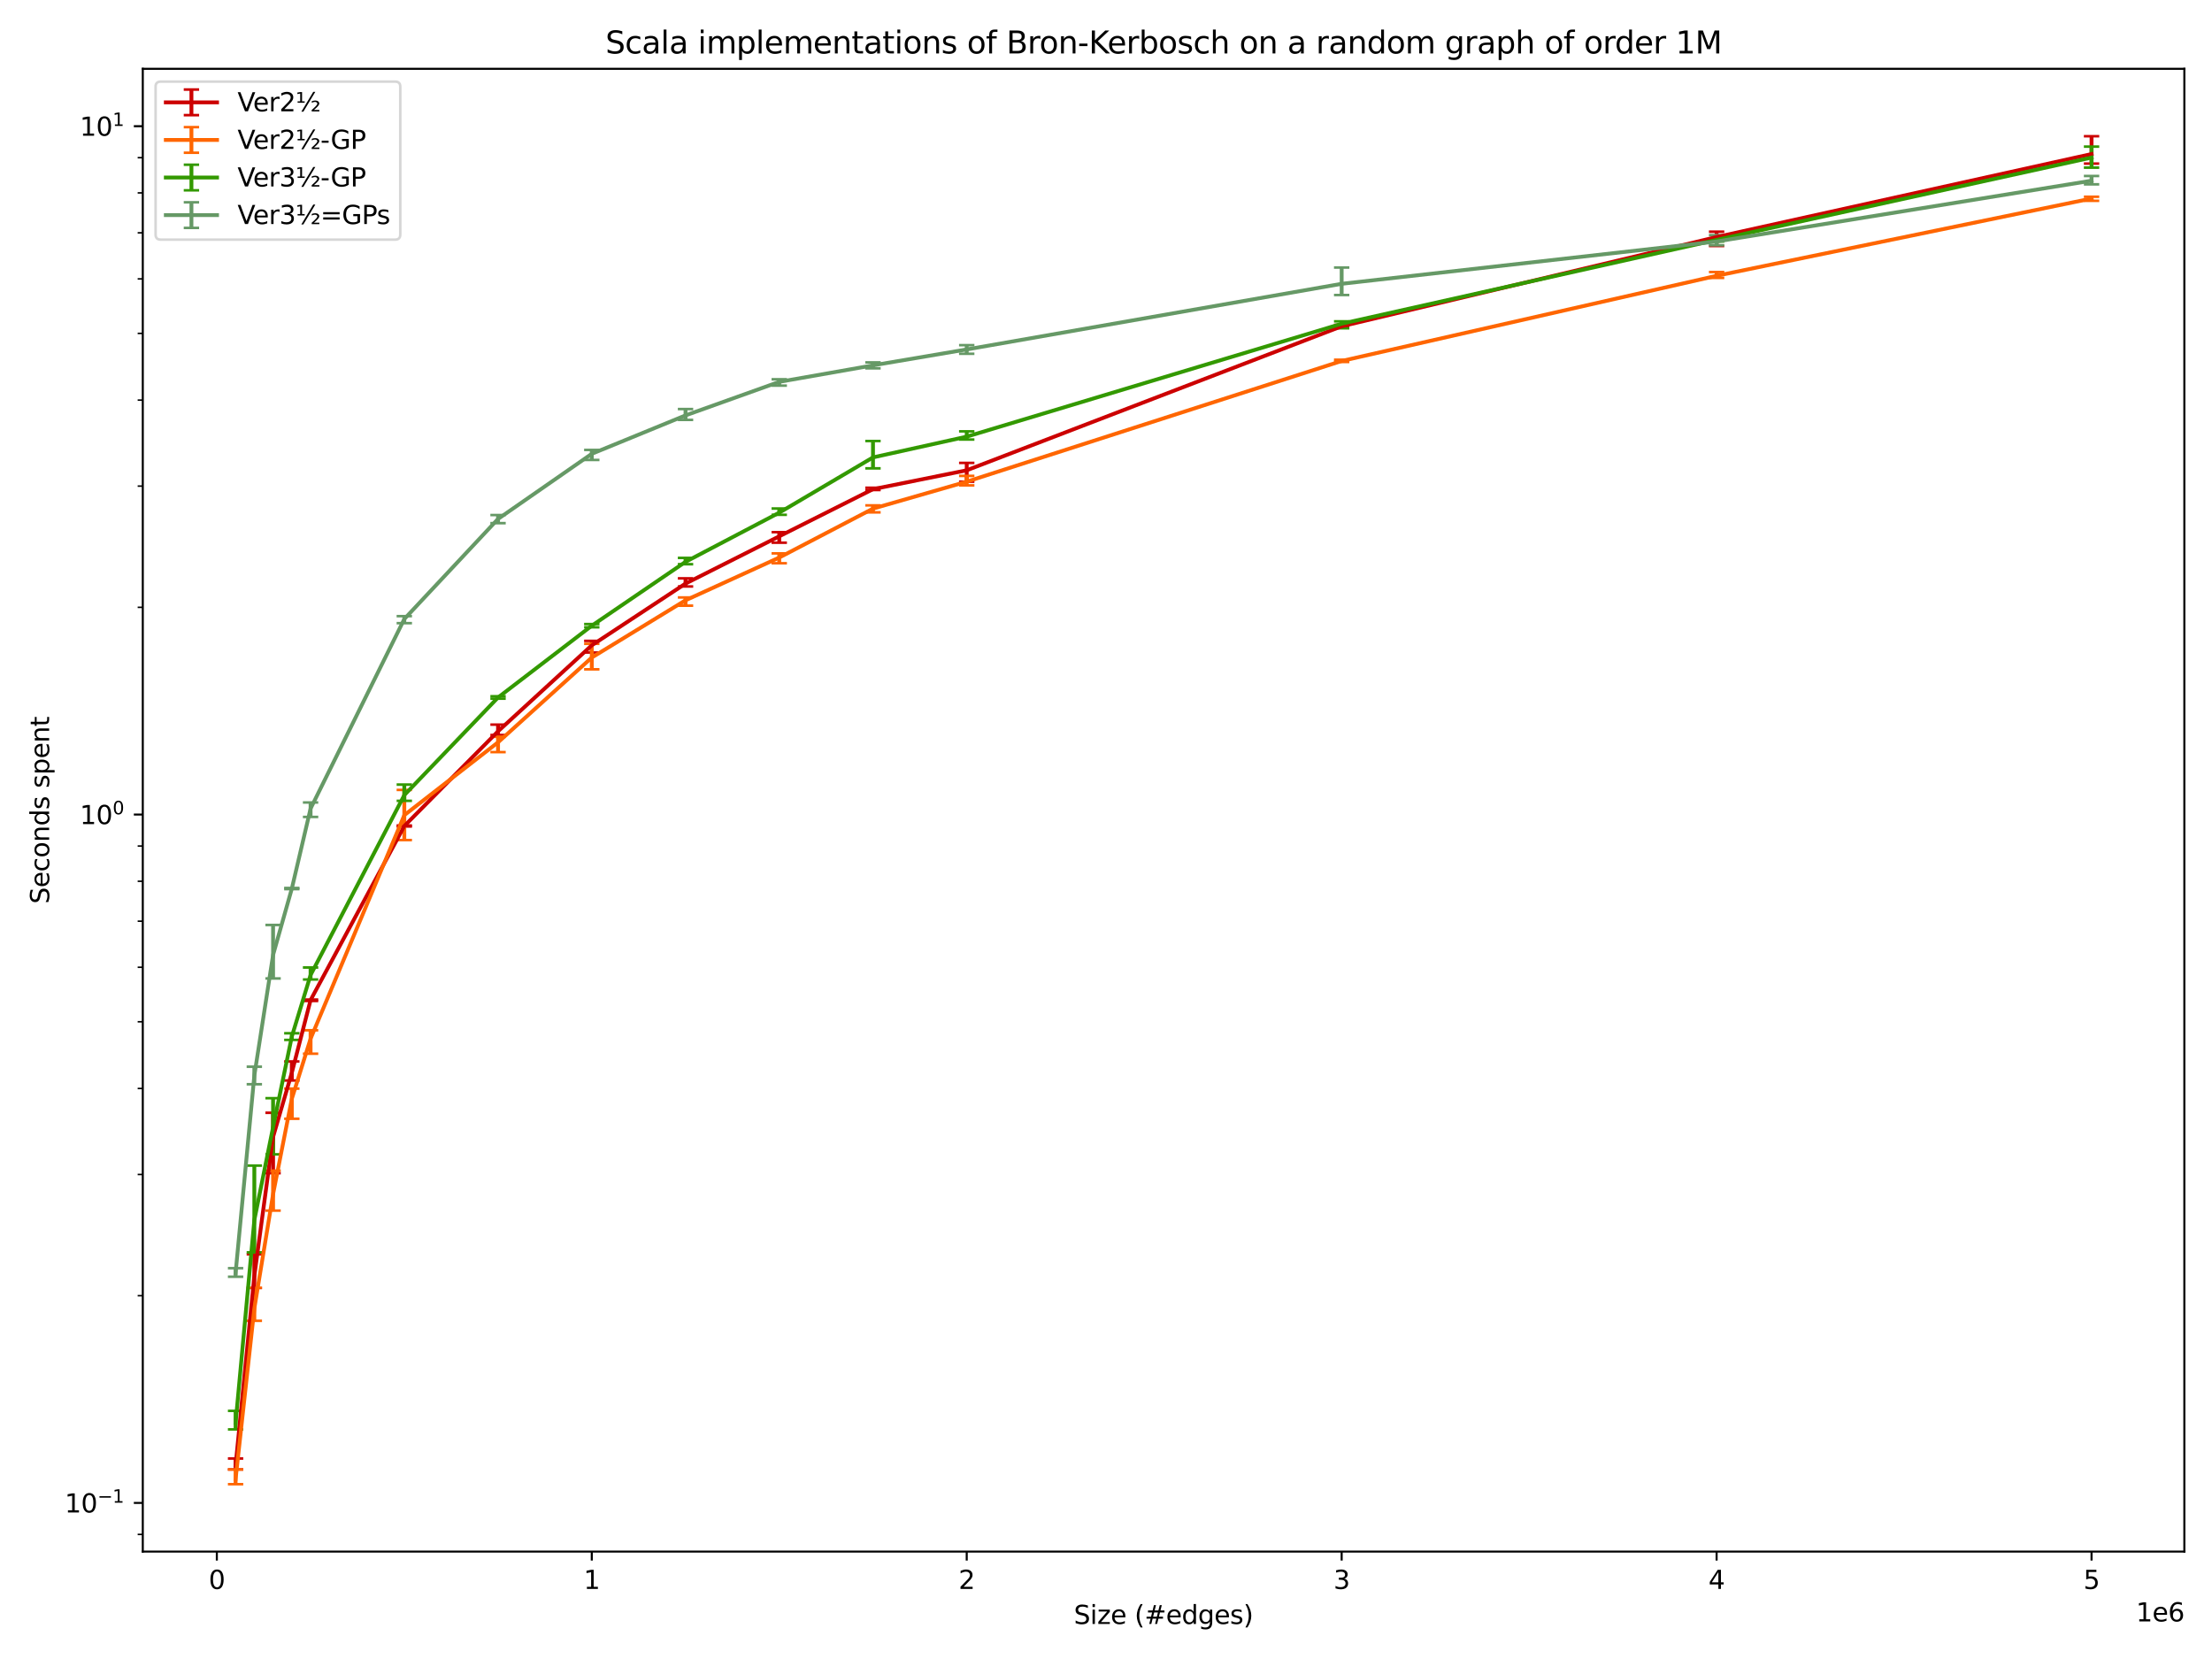<?xml version="1.0" encoding="utf-8" standalone="no"?>
<!DOCTYPE svg PUBLIC "-//W3C//DTD SVG 1.1//EN"
  "http://www.w3.org/Graphics/SVG/1.1/DTD/svg11.dtd">
<svg xmlns:xlink="http://www.w3.org/1999/xlink" width="864pt" height="648pt" viewBox="0 0 864 648" xmlns="http://www.w3.org/2000/svg" version="1.1">
 <defs>
  <style type="text/css">*{stroke-linejoin: round; stroke-linecap: butt}</style>
 </defs>
 <g id="figure_1">
  <g id="patch_1">
   <path d="M 0 648 
L 864 648 
L 864 0 
L 0 0 
z
" style="fill: #ffffff"/>
  </g>
  <g id="axes_1">
   <g id="patch_2">
    <path d="M 55.772 606.04 
L 853.2 606.04 
L 853.2 26.88 
L 55.772 26.88 
z
" style="fill: #ffffff"/>
   </g>
   <g id="matplotlib.axis_1">
    <g id="xtick_1">
     <g id="line2d_1">
      <defs>
       <path id="mc74f61fcfc" d="M 0 0 
L 0 3.5 
" style="stroke: #000000; stroke-width: 0.8"/>
      </defs>
      <g>
       <use xlink:href="#mc74f61fcfc" x="84.696" y="606.04" style="stroke: #000000; stroke-width: 0.8"/>
      </g>
     </g>
     <g id="text_1">
      <!-- 0 -->
      <g transform="translate(81.515 620.638)scale(0.1 -0.1)">
       <defs>
        <path id="DejaVuSans-30" d="M 2034 4250 
Q 1547 4250 1301 3770 
Q 1056 3291 1056 2328 
Q 1056 1369 1301 889 
Q 1547 409 2034 409 
Q 2525 409 2770 889 
Q 3016 1369 3016 2328 
Q 3016 3291 2770 3770 
Q 2525 4250 2034 4250 
z
M 2034 4750 
Q 2819 4750 3233 4129 
Q 3647 3509 3647 2328 
Q 3647 1150 3233 529 
Q 2819 -91 2034 -91 
Q 1250 -91 836 529 
Q 422 1150 422 2328 
Q 422 3509 836 4129 
Q 1250 4750 2034 4750 
z
" transform="scale(0.016)"/>
       </defs>
       <use xlink:href="#DejaVuSans-30"/>
      </g>
     </g>
    </g>
    <g id="xtick_2">
     <g id="line2d_2">
      <g>
       <use xlink:href="#mc74f61fcfc" x="231.148" y="606.04" style="stroke: #000000; stroke-width: 0.8"/>
      </g>
     </g>
     <g id="text_2">
      <!-- 1 -->
      <g transform="translate(227.966 620.638)scale(0.1 -0.1)">
       <defs>
        <path id="DejaVuSans-31" d="M 794 531 
L 1825 531 
L 1825 4091 
L 703 3866 
L 703 4441 
L 1819 4666 
L 2450 4666 
L 2450 531 
L 3481 531 
L 3481 0 
L 794 0 
L 794 531 
z
" transform="scale(0.016)"/>
       </defs>
       <use xlink:href="#DejaVuSans-31"/>
      </g>
     </g>
    </g>
    <g id="xtick_3">
     <g id="line2d_3">
      <g>
       <use xlink:href="#mc74f61fcfc" x="377.599" y="606.04" style="stroke: #000000; stroke-width: 0.8"/>
      </g>
     </g>
     <g id="text_3">
      <!-- 2 -->
      <g transform="translate(374.418 620.638)scale(0.1 -0.1)">
       <defs>
        <path id="DejaVuSans-32" d="M 1228 531 
L 3431 531 
L 3431 0 
L 469 0 
L 469 531 
Q 828 903 1448 1529 
Q 2069 2156 2228 2338 
Q 2531 2678 2651 2914 
Q 2772 3150 2772 3378 
Q 2772 3750 2511 3984 
Q 2250 4219 1831 4219 
Q 1534 4219 1204 4116 
Q 875 4013 500 3803 
L 500 4441 
Q 881 4594 1212 4672 
Q 1544 4750 1819 4750 
Q 2544 4750 2975 4387 
Q 3406 4025 3406 3419 
Q 3406 3131 3298 2873 
Q 3191 2616 2906 2266 
Q 2828 2175 2409 1742 
Q 1991 1309 1228 531 
z
" transform="scale(0.016)"/>
       </defs>
       <use xlink:href="#DejaVuSans-32"/>
      </g>
     </g>
    </g>
    <g id="xtick_4">
     <g id="line2d_4">
      <g>
       <use xlink:href="#mc74f61fcfc" x="524.05" y="606.04" style="stroke: #000000; stroke-width: 0.8"/>
      </g>
     </g>
     <g id="text_4">
      <!-- 3 -->
      <g transform="translate(520.869 620.638)scale(0.1 -0.1)">
       <defs>
        <path id="DejaVuSans-33" d="M 2597 2516 
Q 3050 2419 3304 2112 
Q 3559 1806 3559 1356 
Q 3559 666 3084 287 
Q 2609 -91 1734 -91 
Q 1441 -91 1130 -33 
Q 819 25 488 141 
L 488 750 
Q 750 597 1062 519 
Q 1375 441 1716 441 
Q 2309 441 2620 675 
Q 2931 909 2931 1356 
Q 2931 1769 2642 2001 
Q 2353 2234 1838 2234 
L 1294 2234 
L 1294 2753 
L 1863 2753 
Q 2328 2753 2575 2939 
Q 2822 3125 2822 3475 
Q 2822 3834 2567 4026 
Q 2313 4219 1838 4219 
Q 1578 4219 1281 4162 
Q 984 4106 628 3988 
L 628 4550 
Q 988 4650 1302 4700 
Q 1616 4750 1894 4750 
Q 2613 4750 3031 4423 
Q 3450 4097 3450 3541 
Q 3450 3153 3228 2886 
Q 3006 2619 2597 2516 
z
" transform="scale(0.016)"/>
       </defs>
       <use xlink:href="#DejaVuSans-33"/>
      </g>
     </g>
    </g>
    <g id="xtick_5">
     <g id="line2d_5">
      <g>
       <use xlink:href="#mc74f61fcfc" x="670.502" y="606.04" style="stroke: #000000; stroke-width: 0.8"/>
      </g>
     </g>
     <g id="text_5">
      <!-- 4 -->
      <g transform="translate(667.321 620.638)scale(0.1 -0.1)">
       <defs>
        <path id="DejaVuSans-34" d="M 2419 4116 
L 825 1625 
L 2419 1625 
L 2419 4116 
z
M 2253 4666 
L 3047 4666 
L 3047 1625 
L 3713 1625 
L 3713 1100 
L 3047 1100 
L 3047 0 
L 2419 0 
L 2419 1100 
L 313 1100 
L 313 1709 
L 2253 4666 
z
" transform="scale(0.016)"/>
       </defs>
       <use xlink:href="#DejaVuSans-34"/>
      </g>
     </g>
    </g>
    <g id="xtick_6">
     <g id="line2d_6">
      <g>
       <use xlink:href="#mc74f61fcfc" x="816.953" y="606.04" style="stroke: #000000; stroke-width: 0.8"/>
      </g>
     </g>
     <g id="text_6">
      <!-- 5 -->
      <g transform="translate(813.772 620.638)scale(0.1 -0.1)">
       <defs>
        <path id="DejaVuSans-35" d="M 691 4666 
L 3169 4666 
L 3169 4134 
L 1269 4134 
L 1269 2991 
Q 1406 3038 1543 3061 
Q 1681 3084 1819 3084 
Q 2600 3084 3056 2656 
Q 3513 2228 3513 1497 
Q 3513 744 3044 326 
Q 2575 -91 1722 -91 
Q 1428 -91 1123 -41 
Q 819 9 494 109 
L 494 744 
Q 775 591 1075 516 
Q 1375 441 1709 441 
Q 2250 441 2565 725 
Q 2881 1009 2881 1497 
Q 2881 1984 2565 2268 
Q 2250 2553 1709 2553 
Q 1456 2553 1204 2497 
Q 953 2441 691 2322 
L 691 4666 
z
" transform="scale(0.016)"/>
       </defs>
       <use xlink:href="#DejaVuSans-35"/>
      </g>
     </g>
    </g>
    <g id="text_7">
     <!-- Size (#edges) -->
     <g transform="translate(419.435 634.317)scale(0.1 -0.1)">
      <defs>
       <path id="DejaVuSans-53" d="M 3425 4513 
L 3425 3897 
Q 3066 4069 2747 4153 
Q 2428 4238 2131 4238 
Q 1616 4238 1336 4038 
Q 1056 3838 1056 3469 
Q 1056 3159 1242 3001 
Q 1428 2844 1947 2747 
L 2328 2669 
Q 3034 2534 3370 2195 
Q 3706 1856 3706 1288 
Q 3706 609 3251 259 
Q 2797 -91 1919 -91 
Q 1588 -91 1214 -16 
Q 841 59 441 206 
L 441 856 
Q 825 641 1194 531 
Q 1563 422 1919 422 
Q 2459 422 2753 634 
Q 3047 847 3047 1241 
Q 3047 1584 2836 1778 
Q 2625 1972 2144 2069 
L 1759 2144 
Q 1053 2284 737 2584 
Q 422 2884 422 3419 
Q 422 4038 858 4394 
Q 1294 4750 2059 4750 
Q 2388 4750 2728 4690 
Q 3069 4631 3425 4513 
z
" transform="scale(0.016)"/>
       <path id="DejaVuSans-69" d="M 603 3500 
L 1178 3500 
L 1178 0 
L 603 0 
L 603 3500 
z
M 603 4863 
L 1178 4863 
L 1178 4134 
L 603 4134 
L 603 4863 
z
" transform="scale(0.016)"/>
       <path id="DejaVuSans-7a" d="M 353 3500 
L 3084 3500 
L 3084 2975 
L 922 459 
L 3084 459 
L 3084 0 
L 275 0 
L 275 525 
L 2438 3041 
L 353 3041 
L 353 3500 
z
" transform="scale(0.016)"/>
       <path id="DejaVuSans-65" d="M 3597 1894 
L 3597 1613 
L 953 1613 
Q 991 1019 1311 708 
Q 1631 397 2203 397 
Q 2534 397 2845 478 
Q 3156 559 3463 722 
L 3463 178 
Q 3153 47 2828 -22 
Q 2503 -91 2169 -91 
Q 1331 -91 842 396 
Q 353 884 353 1716 
Q 353 2575 817 3079 
Q 1281 3584 2069 3584 
Q 2775 3584 3186 3129 
Q 3597 2675 3597 1894 
z
M 3022 2063 
Q 3016 2534 2758 2815 
Q 2500 3097 2075 3097 
Q 1594 3097 1305 2825 
Q 1016 2553 972 2059 
L 3022 2063 
z
" transform="scale(0.016)"/>
       <path id="DejaVuSans-20" transform="scale(0.016)"/>
       <path id="DejaVuSans-28" d="M 1984 4856 
Q 1566 4138 1362 3434 
Q 1159 2731 1159 2009 
Q 1159 1288 1364 580 
Q 1569 -128 1984 -844 
L 1484 -844 
Q 1016 -109 783 600 
Q 550 1309 550 2009 
Q 550 2706 781 3412 
Q 1013 4119 1484 4856 
L 1984 4856 
z
" transform="scale(0.016)"/>
       <path id="DejaVuSans-23" d="M 3272 2816 
L 2363 2816 
L 2100 1772 
L 3016 1772 
L 3272 2816 
z
M 2803 4594 
L 2478 3297 
L 3391 3297 
L 3719 4594 
L 4219 4594 
L 3897 3297 
L 4872 3297 
L 4872 2816 
L 3775 2816 
L 3519 1772 
L 4513 1772 
L 4513 1294 
L 3397 1294 
L 3072 0 
L 2572 0 
L 2894 1294 
L 1978 1294 
L 1656 0 
L 1153 0 
L 1478 1294 
L 494 1294 
L 494 1772 
L 1594 1772 
L 1856 2816 
L 850 2816 
L 850 3297 
L 1978 3297 
L 2297 4594 
L 2803 4594 
z
" transform="scale(0.016)"/>
       <path id="DejaVuSans-64" d="M 2906 2969 
L 2906 4863 
L 3481 4863 
L 3481 0 
L 2906 0 
L 2906 525 
Q 2725 213 2448 61 
Q 2172 -91 1784 -91 
Q 1150 -91 751 415 
Q 353 922 353 1747 
Q 353 2572 751 3078 
Q 1150 3584 1784 3584 
Q 2172 3584 2448 3432 
Q 2725 3281 2906 2969 
z
M 947 1747 
Q 947 1113 1208 752 
Q 1469 391 1925 391 
Q 2381 391 2643 752 
Q 2906 1113 2906 1747 
Q 2906 2381 2643 2742 
Q 2381 3103 1925 3103 
Q 1469 3103 1208 2742 
Q 947 2381 947 1747 
z
" transform="scale(0.016)"/>
       <path id="DejaVuSans-67" d="M 2906 1791 
Q 2906 2416 2648 2759 
Q 2391 3103 1925 3103 
Q 1463 3103 1205 2759 
Q 947 2416 947 1791 
Q 947 1169 1205 825 
Q 1463 481 1925 481 
Q 2391 481 2648 825 
Q 2906 1169 2906 1791 
z
M 3481 434 
Q 3481 -459 3084 -895 
Q 2688 -1331 1869 -1331 
Q 1566 -1331 1297 -1286 
Q 1028 -1241 775 -1147 
L 775 -588 
Q 1028 -725 1275 -790 
Q 1522 -856 1778 -856 
Q 2344 -856 2625 -561 
Q 2906 -266 2906 331 
L 2906 616 
Q 2728 306 2450 153 
Q 2172 0 1784 0 
Q 1141 0 747 490 
Q 353 981 353 1791 
Q 353 2603 747 3093 
Q 1141 3584 1784 3584 
Q 2172 3584 2450 3431 
Q 2728 3278 2906 2969 
L 2906 3500 
L 3481 3500 
L 3481 434 
z
" transform="scale(0.016)"/>
       <path id="DejaVuSans-73" d="M 2834 3397 
L 2834 2853 
Q 2591 2978 2328 3040 
Q 2066 3103 1784 3103 
Q 1356 3103 1142 2972 
Q 928 2841 928 2578 
Q 928 2378 1081 2264 
Q 1234 2150 1697 2047 
L 1894 2003 
Q 2506 1872 2764 1633 
Q 3022 1394 3022 966 
Q 3022 478 2636 193 
Q 2250 -91 1575 -91 
Q 1294 -91 989 -36 
Q 684 19 347 128 
L 347 722 
Q 666 556 975 473 
Q 1284 391 1588 391 
Q 1994 391 2212 530 
Q 2431 669 2431 922 
Q 2431 1156 2273 1281 
Q 2116 1406 1581 1522 
L 1381 1569 
Q 847 1681 609 1914 
Q 372 2147 372 2553 
Q 372 3047 722 3315 
Q 1072 3584 1716 3584 
Q 2034 3584 2315 3537 
Q 2597 3491 2834 3397 
z
" transform="scale(0.016)"/>
       <path id="DejaVuSans-29" d="M 513 4856 
L 1013 4856 
Q 1481 4119 1714 3412 
Q 1947 2706 1947 2009 
Q 1947 1309 1714 600 
Q 1481 -109 1013 -844 
L 513 -844 
Q 928 -128 1133 580 
Q 1338 1288 1338 2009 
Q 1338 2731 1133 3434 
Q 928 4138 513 4856 
z
" transform="scale(0.016)"/>
      </defs>
      <use xlink:href="#DejaVuSans-53"/>
      <use xlink:href="#DejaVuSans-69" x="63.477"/>
      <use xlink:href="#DejaVuSans-7a" x="91.26"/>
      <use xlink:href="#DejaVuSans-65" x="143.75"/>
      <use xlink:href="#DejaVuSans-20" x="205.273"/>
      <use xlink:href="#DejaVuSans-28" x="237.061"/>
      <use xlink:href="#DejaVuSans-23" x="276.074"/>
      <use xlink:href="#DejaVuSans-65" x="359.863"/>
      <use xlink:href="#DejaVuSans-64" x="421.387"/>
      <use xlink:href="#DejaVuSans-67" x="484.863"/>
      <use xlink:href="#DejaVuSans-65" x="548.34"/>
      <use xlink:href="#DejaVuSans-73" x="609.863"/>
      <use xlink:href="#DejaVuSans-29" x="661.963"/>
     </g>
    </g>
    <g id="text_8">
     <!-- 1e6 -->
     <g transform="translate(834.322 633.317)scale(0.1 -0.1)">
      <defs>
       <path id="DejaVuSans-36" d="M 2113 2584 
Q 1688 2584 1439 2293 
Q 1191 2003 1191 1497 
Q 1191 994 1439 701 
Q 1688 409 2113 409 
Q 2538 409 2786 701 
Q 3034 994 3034 1497 
Q 3034 2003 2786 2293 
Q 2538 2584 2113 2584 
z
M 3366 4563 
L 3366 3988 
Q 3128 4100 2886 4159 
Q 2644 4219 2406 4219 
Q 1781 4219 1451 3797 
Q 1122 3375 1075 2522 
Q 1259 2794 1537 2939 
Q 1816 3084 2150 3084 
Q 2853 3084 3261 2657 
Q 3669 2231 3669 1497 
Q 3669 778 3244 343 
Q 2819 -91 2113 -91 
Q 1303 -91 875 529 
Q 447 1150 447 2328 
Q 447 3434 972 4092 
Q 1497 4750 2381 4750 
Q 2619 4750 2861 4703 
Q 3103 4656 3366 4563 
z
" transform="scale(0.016)"/>
      </defs>
      <use xlink:href="#DejaVuSans-31"/>
      <use xlink:href="#DejaVuSans-65" x="63.623"/>
      <use xlink:href="#DejaVuSans-36" x="125.146"/>
     </g>
    </g>
   </g>
   <g id="matplotlib.axis_2">
    <g id="ytick_1">
     <g id="line2d_7">
      <defs>
       <path id="m7eb1c47a8f" d="M 0 0 
L -3.5 0 
" style="stroke: #000000; stroke-width: 0.8"/>
      </defs>
      <g>
       <use xlink:href="#m7eb1c47a8f" x="55.772" y="587.035" style="stroke: #000000; stroke-width: 0.8"/>
      </g>
     </g>
     <g id="text_9">
      <!-- $\mathdefault{10^{-1}}$ -->
      <g transform="translate(25.272 590.834)scale(0.1 -0.1)">
       <defs>
        <path id="DejaVuSans-2212" d="M 678 2272 
L 4684 2272 
L 4684 1741 
L 678 1741 
L 678 2272 
z
" transform="scale(0.016)"/>
       </defs>
       <use xlink:href="#DejaVuSans-31" transform="translate(0 0.684)"/>
       <use xlink:href="#DejaVuSans-30" transform="translate(63.623 0.684)"/>
       <use xlink:href="#DejaVuSans-2212" transform="translate(128.203 38.966)scale(0.7)"/>
       <use xlink:href="#DejaVuSans-31" transform="translate(186.855 38.966)scale(0.7)"/>
      </g>
     </g>
    </g>
    <g id="ytick_2">
     <g id="line2d_8">
      <g>
       <use xlink:href="#m7eb1c47a8f" x="55.772" y="318.163" style="stroke: #000000; stroke-width: 0.8"/>
      </g>
     </g>
     <g id="text_10">
      <!-- $\mathdefault{10^{0}}$ -->
      <g transform="translate(31.172 321.962)scale(0.1 -0.1)">
       <use xlink:href="#DejaVuSans-31" transform="translate(0 0.766)"/>
       <use xlink:href="#DejaVuSans-30" transform="translate(63.623 0.766)"/>
       <use xlink:href="#DejaVuSans-30" transform="translate(128.203 39.047)scale(0.7)"/>
      </g>
     </g>
    </g>
    <g id="ytick_3">
     <g id="line2d_9">
      <g>
       <use xlink:href="#m7eb1c47a8f" x="55.772" y="49.291" style="stroke: #000000; stroke-width: 0.8"/>
      </g>
     </g>
     <g id="text_11">
      <!-- $\mathdefault{10^{1}}$ -->
      <g transform="translate(31.172 53.09)scale(0.1 -0.1)">
       <use xlink:href="#DejaVuSans-31" transform="translate(0 0.684)"/>
       <use xlink:href="#DejaVuSans-30" transform="translate(63.623 0.684)"/>
       <use xlink:href="#DejaVuSans-31" transform="translate(128.203 38.966)scale(0.7)"/>
      </g>
     </g>
    </g>
    <g id="ytick_4">
     <g id="line2d_10">
      <defs>
       <path id="m4ace82f8a3" d="M 0 0 
L -2 0 
" style="stroke: #000000; stroke-width: 0.6"/>
      </defs>
      <g>
       <use xlink:href="#m4ace82f8a3" x="55.772" y="599.338" style="stroke: #000000; stroke-width: 0.6"/>
      </g>
     </g>
    </g>
    <g id="ytick_5">
     <g id="line2d_11">
      <g>
       <use xlink:href="#m4ace82f8a3" x="55.772" y="506.096" style="stroke: #000000; stroke-width: 0.6"/>
      </g>
     </g>
    </g>
    <g id="ytick_6">
     <g id="line2d_12">
      <g>
       <use xlink:href="#m4ace82f8a3" x="55.772" y="458.75" style="stroke: #000000; stroke-width: 0.6"/>
      </g>
     </g>
    </g>
    <g id="ytick_7">
     <g id="line2d_13">
      <g>
       <use xlink:href="#m4ace82f8a3" x="55.772" y="425.158" style="stroke: #000000; stroke-width: 0.6"/>
      </g>
     </g>
    </g>
    <g id="ytick_8">
     <g id="line2d_14">
      <g>
       <use xlink:href="#m4ace82f8a3" x="55.772" y="399.101" style="stroke: #000000; stroke-width: 0.6"/>
      </g>
     </g>
    </g>
    <g id="ytick_9">
     <g id="line2d_15">
      <g>
       <use xlink:href="#m4ace82f8a3" x="55.772" y="377.812" style="stroke: #000000; stroke-width: 0.6"/>
      </g>
     </g>
    </g>
    <g id="ytick_10">
     <g id="line2d_16">
      <g>
       <use xlink:href="#m4ace82f8a3" x="55.772" y="359.812" style="stroke: #000000; stroke-width: 0.6"/>
      </g>
     </g>
    </g>
    <g id="ytick_11">
     <g id="line2d_17">
      <g>
       <use xlink:href="#m4ace82f8a3" x="55.772" y="344.219" style="stroke: #000000; stroke-width: 0.6"/>
      </g>
     </g>
    </g>
    <g id="ytick_12">
     <g id="line2d_18">
      <g>
       <use xlink:href="#m4ace82f8a3" x="55.772" y="330.466" style="stroke: #000000; stroke-width: 0.6"/>
      </g>
     </g>
    </g>
    <g id="ytick_13">
     <g id="line2d_19">
      <g>
       <use xlink:href="#m4ace82f8a3" x="55.772" y="237.224" style="stroke: #000000; stroke-width: 0.6"/>
      </g>
     </g>
    </g>
    <g id="ytick_14">
     <g id="line2d_20">
      <g>
       <use xlink:href="#m4ace82f8a3" x="55.772" y="189.878" style="stroke: #000000; stroke-width: 0.6"/>
      </g>
     </g>
    </g>
    <g id="ytick_15">
     <g id="line2d_21">
      <g>
       <use xlink:href="#m4ace82f8a3" x="55.772" y="156.286" style="stroke: #000000; stroke-width: 0.6"/>
      </g>
     </g>
    </g>
    <g id="ytick_16">
     <g id="line2d_22">
      <g>
       <use xlink:href="#m4ace82f8a3" x="55.772" y="130.229" style="stroke: #000000; stroke-width: 0.6"/>
      </g>
     </g>
    </g>
    <g id="ytick_17">
     <g id="line2d_23">
      <g>
       <use xlink:href="#m4ace82f8a3" x="55.772" y="108.94" style="stroke: #000000; stroke-width: 0.6"/>
      </g>
     </g>
    </g>
    <g id="ytick_18">
     <g id="line2d_24">
      <g>
       <use xlink:href="#m4ace82f8a3" x="55.772" y="90.94" style="stroke: #000000; stroke-width: 0.6"/>
      </g>
     </g>
    </g>
    <g id="ytick_19">
     <g id="line2d_25">
      <g>
       <use xlink:href="#m4ace82f8a3" x="55.772" y="75.347" style="stroke: #000000; stroke-width: 0.6"/>
      </g>
     </g>
    </g>
    <g id="ytick_20">
     <g id="line2d_26">
      <g>
       <use xlink:href="#m4ace82f8a3" x="55.772" y="61.594" style="stroke: #000000; stroke-width: 0.6"/>
      </g>
     </g>
    </g>
    <g id="text_12">
     <!-- Seconds spent -->
     <g transform="translate(19.192 353.04)rotate(-90)scale(0.1 -0.1)">
      <defs>
       <path id="DejaVuSans-63" d="M 3122 3366 
L 3122 2828 
Q 2878 2963 2633 3030 
Q 2388 3097 2138 3097 
Q 1578 3097 1268 2742 
Q 959 2388 959 1747 
Q 959 1106 1268 751 
Q 1578 397 2138 397 
Q 2388 397 2633 464 
Q 2878 531 3122 666 
L 3122 134 
Q 2881 22 2623 -34 
Q 2366 -91 2075 -91 
Q 1284 -91 818 406 
Q 353 903 353 1747 
Q 353 2603 823 3093 
Q 1294 3584 2113 3584 
Q 2378 3584 2631 3529 
Q 2884 3475 3122 3366 
z
" transform="scale(0.016)"/>
       <path id="DejaVuSans-6f" d="M 1959 3097 
Q 1497 3097 1228 2736 
Q 959 2375 959 1747 
Q 959 1119 1226 758 
Q 1494 397 1959 397 
Q 2419 397 2687 759 
Q 2956 1122 2956 1747 
Q 2956 2369 2687 2733 
Q 2419 3097 1959 3097 
z
M 1959 3584 
Q 2709 3584 3137 3096 
Q 3566 2609 3566 1747 
Q 3566 888 3137 398 
Q 2709 -91 1959 -91 
Q 1206 -91 779 398 
Q 353 888 353 1747 
Q 353 2609 779 3096 
Q 1206 3584 1959 3584 
z
" transform="scale(0.016)"/>
       <path id="DejaVuSans-6e" d="M 3513 2113 
L 3513 0 
L 2938 0 
L 2938 2094 
Q 2938 2591 2744 2837 
Q 2550 3084 2163 3084 
Q 1697 3084 1428 2787 
Q 1159 2491 1159 1978 
L 1159 0 
L 581 0 
L 581 3500 
L 1159 3500 
L 1159 2956 
Q 1366 3272 1645 3428 
Q 1925 3584 2291 3584 
Q 2894 3584 3203 3211 
Q 3513 2838 3513 2113 
z
" transform="scale(0.016)"/>
       <path id="DejaVuSans-70" d="M 1159 525 
L 1159 -1331 
L 581 -1331 
L 581 3500 
L 1159 3500 
L 1159 2969 
Q 1341 3281 1617 3432 
Q 1894 3584 2278 3584 
Q 2916 3584 3314 3078 
Q 3713 2572 3713 1747 
Q 3713 922 3314 415 
Q 2916 -91 2278 -91 
Q 1894 -91 1617 61 
Q 1341 213 1159 525 
z
M 3116 1747 
Q 3116 2381 2855 2742 
Q 2594 3103 2138 3103 
Q 1681 3103 1420 2742 
Q 1159 2381 1159 1747 
Q 1159 1113 1420 752 
Q 1681 391 2138 391 
Q 2594 391 2855 752 
Q 3116 1113 3116 1747 
z
" transform="scale(0.016)"/>
       <path id="DejaVuSans-74" d="M 1172 4494 
L 1172 3500 
L 2356 3500 
L 2356 3053 
L 1172 3053 
L 1172 1153 
Q 1172 725 1289 603 
Q 1406 481 1766 481 
L 2356 481 
L 2356 0 
L 1766 0 
Q 1100 0 847 248 
Q 594 497 594 1153 
L 594 3053 
L 172 3053 
L 172 3500 
L 594 3500 
L 594 4494 
L 1172 4494 
z
" transform="scale(0.016)"/>
      </defs>
      <use xlink:href="#DejaVuSans-53"/>
      <use xlink:href="#DejaVuSans-65" x="63.477"/>
      <use xlink:href="#DejaVuSans-63" x="125"/>
      <use xlink:href="#DejaVuSans-6f" x="179.98"/>
      <use xlink:href="#DejaVuSans-6e" x="241.162"/>
      <use xlink:href="#DejaVuSans-64" x="304.541"/>
      <use xlink:href="#DejaVuSans-73" x="368.018"/>
      <use xlink:href="#DejaVuSans-20" x="420.117"/>
      <use xlink:href="#DejaVuSans-73" x="451.904"/>
      <use xlink:href="#DejaVuSans-70" x="504.004"/>
      <use xlink:href="#DejaVuSans-65" x="567.48"/>
      <use xlink:href="#DejaVuSans-6e" x="629.004"/>
      <use xlink:href="#DejaVuSans-74" x="692.383"/>
     </g>
    </g>
   </g>
   <g id="LineCollection_1">
    <path d="M 92.019 573.958 
L 92.019 569.686 
" clip-path="url(#p1ec9de215f)" style="fill: none; stroke: #cc0000; stroke-width: 1.5"/>
    <path d="M 99.341 503.083 
L 99.341 489.926 
" clip-path="url(#p1ec9de215f)" style="fill: none; stroke: #cc0000; stroke-width: 1.5"/>
    <path d="M 106.664 458.24 
L 106.664 434.653 
" clip-path="url(#p1ec9de215f)" style="fill: none; stroke: #cc0000; stroke-width: 1.5"/>
    <path d="M 113.986 422.041 
L 113.986 414.595 
" clip-path="url(#p1ec9de215f)" style="fill: none; stroke: #cc0000; stroke-width: 1.5"/>
    <path d="M 121.309 390.979 
L 121.309 390.427 
" clip-path="url(#p1ec9de215f)" style="fill: none; stroke: #cc0000; stroke-width: 1.5"/>
    <path d="M 157.922 322.819 
L 157.922 322.441 
" clip-path="url(#p1ec9de215f)" style="fill: none; stroke: #cc0000; stroke-width: 1.5"/>
    <path d="M 194.535 287.093 
L 194.535 283.039 
" clip-path="url(#p1ec9de215f)" style="fill: none; stroke: #cc0000; stroke-width: 1.5"/>
    <path d="M 231.148 254.886 
L 231.148 250.329 
" clip-path="url(#p1ec9de215f)" style="fill: none; stroke: #cc0000; stroke-width: 1.5"/>
    <path d="M 267.76 229.081 
L 267.76 225.895 
" clip-path="url(#p1ec9de215f)" style="fill: none; stroke: #cc0000; stroke-width: 1.5"/>
    <path d="M 304.373 211.975 
L 304.373 207.859 
" clip-path="url(#p1ec9de215f)" style="fill: none; stroke: #cc0000; stroke-width: 1.5"/>
    <path d="M 340.986 191.406 
L 340.986 190.507 
" clip-path="url(#p1ec9de215f)" style="fill: none; stroke: #cc0000; stroke-width: 1.5"/>
    <path d="M 377.599 188.142 
L 377.599 180.802 
" clip-path="url(#p1ec9de215f)" style="fill: none; stroke: #cc0000; stroke-width: 1.5"/>
    <path d="M 524.05 127.828 
L 524.05 126.9 
" clip-path="url(#p1ec9de215f)" style="fill: none; stroke: #cc0000; stroke-width: 1.5"/>
    <path d="M 670.502 96.085 
L 670.502 90.497 
" clip-path="url(#p1ec9de215f)" style="fill: none; stroke: #cc0000; stroke-width: 1.5"/>
    <path d="M 816.953 63.899 
L 816.953 53.205 
" clip-path="url(#p1ec9de215f)" style="fill: none; stroke: #cc0000; stroke-width: 1.5"/>
   </g>
   <g id="line2d_27">
    <defs>
     <path id="m20f1b4734b" d="M 3 0 
L -3 -0 
" style="stroke: #cc0000"/>
    </defs>
    <g clip-path="url(#p1ec9de215f)">
     <use xlink:href="#m20f1b4734b" x="92.019" y="573.958" style="fill: #cc0000; stroke: #cc0000"/>
     <use xlink:href="#m20f1b4734b" x="99.341" y="503.083" style="fill: #cc0000; stroke: #cc0000"/>
     <use xlink:href="#m20f1b4734b" x="106.664" y="458.24" style="fill: #cc0000; stroke: #cc0000"/>
     <use xlink:href="#m20f1b4734b" x="113.986" y="422.041" style="fill: #cc0000; stroke: #cc0000"/>
     <use xlink:href="#m20f1b4734b" x="121.309" y="390.979" style="fill: #cc0000; stroke: #cc0000"/>
     <use xlink:href="#m20f1b4734b" x="157.922" y="322.819" style="fill: #cc0000; stroke: #cc0000"/>
     <use xlink:href="#m20f1b4734b" x="194.535" y="287.093" style="fill: #cc0000; stroke: #cc0000"/>
     <use xlink:href="#m20f1b4734b" x="231.148" y="254.886" style="fill: #cc0000; stroke: #cc0000"/>
     <use xlink:href="#m20f1b4734b" x="267.76" y="229.081" style="fill: #cc0000; stroke: #cc0000"/>
     <use xlink:href="#m20f1b4734b" x="304.373" y="211.975" style="fill: #cc0000; stroke: #cc0000"/>
     <use xlink:href="#m20f1b4734b" x="340.986" y="191.406" style="fill: #cc0000; stroke: #cc0000"/>
     <use xlink:href="#m20f1b4734b" x="377.599" y="188.142" style="fill: #cc0000; stroke: #cc0000"/>
     <use xlink:href="#m20f1b4734b" x="524.05" y="127.828" style="fill: #cc0000; stroke: #cc0000"/>
     <use xlink:href="#m20f1b4734b" x="670.502" y="96.085" style="fill: #cc0000; stroke: #cc0000"/>
     <use xlink:href="#m20f1b4734b" x="816.953" y="63.899" style="fill: #cc0000; stroke: #cc0000"/>
    </g>
   </g>
   <g id="line2d_28">
    <g clip-path="url(#p1ec9de215f)">
     <use xlink:href="#m20f1b4734b" x="92.019" y="569.686" style="fill: #cc0000; stroke: #cc0000"/>
     <use xlink:href="#m20f1b4734b" x="99.341" y="489.926" style="fill: #cc0000; stroke: #cc0000"/>
     <use xlink:href="#m20f1b4734b" x="106.664" y="434.653" style="fill: #cc0000; stroke: #cc0000"/>
     <use xlink:href="#m20f1b4734b" x="113.986" y="414.595" style="fill: #cc0000; stroke: #cc0000"/>
     <use xlink:href="#m20f1b4734b" x="121.309" y="390.427" style="fill: #cc0000; stroke: #cc0000"/>
     <use xlink:href="#m20f1b4734b" x="157.922" y="322.441" style="fill: #cc0000; stroke: #cc0000"/>
     <use xlink:href="#m20f1b4734b" x="194.535" y="283.039" style="fill: #cc0000; stroke: #cc0000"/>
     <use xlink:href="#m20f1b4734b" x="231.148" y="250.329" style="fill: #cc0000; stroke: #cc0000"/>
     <use xlink:href="#m20f1b4734b" x="267.76" y="225.895" style="fill: #cc0000; stroke: #cc0000"/>
     <use xlink:href="#m20f1b4734b" x="304.373" y="207.859" style="fill: #cc0000; stroke: #cc0000"/>
     <use xlink:href="#m20f1b4734b" x="340.986" y="190.507" style="fill: #cc0000; stroke: #cc0000"/>
     <use xlink:href="#m20f1b4734b" x="377.599" y="180.802" style="fill: #cc0000; stroke: #cc0000"/>
     <use xlink:href="#m20f1b4734b" x="524.05" y="126.9" style="fill: #cc0000; stroke: #cc0000"/>
     <use xlink:href="#m20f1b4734b" x="670.502" y="90.497" style="fill: #cc0000; stroke: #cc0000"/>
     <use xlink:href="#m20f1b4734b" x="816.953" y="53.205" style="fill: #cc0000; stroke: #cc0000"/>
    </g>
   </g>
   <g id="LineCollection_2">
    <path d="M 92.019 579.715 
L 92.019 573.977 
" clip-path="url(#p1ec9de215f)" style="fill: none; stroke: #ff6600; stroke-width: 1.5"/>
    <path d="M 99.341 515.902 
L 99.341 502.96 
" clip-path="url(#p1ec9de215f)" style="fill: none; stroke: #ff6600; stroke-width: 1.5"/>
    <path d="M 106.664 472.869 
L 106.664 457.256 
" clip-path="url(#p1ec9de215f)" style="fill: none; stroke: #ff6600; stroke-width: 1.5"/>
    <path d="M 113.986 436.991 
L 113.986 425.219 
" clip-path="url(#p1ec9de215f)" style="fill: none; stroke: #ff6600; stroke-width: 1.5"/>
    <path d="M 121.309 411.573 
L 121.309 402.418 
" clip-path="url(#p1ec9de215f)" style="fill: none; stroke: #ff6600; stroke-width: 1.5"/>
    <path d="M 157.922 328.126 
L 157.922 308.534 
" clip-path="url(#p1ec9de215f)" style="fill: none; stroke: #ff6600; stroke-width: 1.5"/>
    <path d="M 194.535 293.773 
L 194.535 287.77 
" clip-path="url(#p1ec9de215f)" style="fill: none; stroke: #ff6600; stroke-width: 1.5"/>
    <path d="M 231.148 261.431 
L 231.148 251.468 
" clip-path="url(#p1ec9de215f)" style="fill: none; stroke: #ff6600; stroke-width: 1.5"/>
    <path d="M 267.76 236.576 
L 267.76 233.356 
" clip-path="url(#p1ec9de215f)" style="fill: none; stroke: #ff6600; stroke-width: 1.5"/>
    <path d="M 304.373 219.995 
L 304.373 216.145 
" clip-path="url(#p1ec9de215f)" style="fill: none; stroke: #ff6600; stroke-width: 1.5"/>
    <path d="M 340.986 200.128 
L 340.986 197.403 
" clip-path="url(#p1ec9de215f)" style="fill: none; stroke: #ff6600; stroke-width: 1.5"/>
    <path d="M 377.599 189.578 
L 377.599 185.884 
" clip-path="url(#p1ec9de215f)" style="fill: none; stroke: #ff6600; stroke-width: 1.5"/>
    <path d="M 524.05 141.379 
L 524.05 140.52 
" clip-path="url(#p1ec9de215f)" style="fill: none; stroke: #ff6600; stroke-width: 1.5"/>
    <path d="M 670.502 108.547 
L 670.502 106.256 
" clip-path="url(#p1ec9de215f)" style="fill: none; stroke: #ff6600; stroke-width: 1.5"/>
    <path d="M 816.953 78.443 
L 816.953 76.853 
" clip-path="url(#p1ec9de215f)" style="fill: none; stroke: #ff6600; stroke-width: 1.5"/>
   </g>
   <g id="line2d_29">
    <defs>
     <path id="m643b099e1e" d="M 3 0 
L -3 -0 
" style="stroke: #ff6600"/>
    </defs>
    <g clip-path="url(#p1ec9de215f)">
     <use xlink:href="#m643b099e1e" x="92.019" y="579.715" style="fill: #ff6600; stroke: #ff6600"/>
     <use xlink:href="#m643b099e1e" x="99.341" y="515.902" style="fill: #ff6600; stroke: #ff6600"/>
     <use xlink:href="#m643b099e1e" x="106.664" y="472.869" style="fill: #ff6600; stroke: #ff6600"/>
     <use xlink:href="#m643b099e1e" x="113.986" y="436.991" style="fill: #ff6600; stroke: #ff6600"/>
     <use xlink:href="#m643b099e1e" x="121.309" y="411.573" style="fill: #ff6600; stroke: #ff6600"/>
     <use xlink:href="#m643b099e1e" x="157.922" y="328.126" style="fill: #ff6600; stroke: #ff6600"/>
     <use xlink:href="#m643b099e1e" x="194.535" y="293.773" style="fill: #ff6600; stroke: #ff6600"/>
     <use xlink:href="#m643b099e1e" x="231.148" y="261.431" style="fill: #ff6600; stroke: #ff6600"/>
     <use xlink:href="#m643b099e1e" x="267.76" y="236.576" style="fill: #ff6600; stroke: #ff6600"/>
     <use xlink:href="#m643b099e1e" x="304.373" y="219.995" style="fill: #ff6600; stroke: #ff6600"/>
     <use xlink:href="#m643b099e1e" x="340.986" y="200.128" style="fill: #ff6600; stroke: #ff6600"/>
     <use xlink:href="#m643b099e1e" x="377.599" y="189.578" style="fill: #ff6600; stroke: #ff6600"/>
     <use xlink:href="#m643b099e1e" x="524.05" y="141.379" style="fill: #ff6600; stroke: #ff6600"/>
     <use xlink:href="#m643b099e1e" x="670.502" y="108.547" style="fill: #ff6600; stroke: #ff6600"/>
     <use xlink:href="#m643b099e1e" x="816.953" y="78.443" style="fill: #ff6600; stroke: #ff6600"/>
    </g>
   </g>
   <g id="line2d_30">
    <g clip-path="url(#p1ec9de215f)">
     <use xlink:href="#m643b099e1e" x="92.019" y="573.977" style="fill: #ff6600; stroke: #ff6600"/>
     <use xlink:href="#m643b099e1e" x="99.341" y="502.96" style="fill: #ff6600; stroke: #ff6600"/>
     <use xlink:href="#m643b099e1e" x="106.664" y="457.256" style="fill: #ff6600; stroke: #ff6600"/>
     <use xlink:href="#m643b099e1e" x="113.986" y="425.219" style="fill: #ff6600; stroke: #ff6600"/>
     <use xlink:href="#m643b099e1e" x="121.309" y="402.418" style="fill: #ff6600; stroke: #ff6600"/>
     <use xlink:href="#m643b099e1e" x="157.922" y="308.534" style="fill: #ff6600; stroke: #ff6600"/>
     <use xlink:href="#m643b099e1e" x="194.535" y="287.77" style="fill: #ff6600; stroke: #ff6600"/>
     <use xlink:href="#m643b099e1e" x="231.148" y="251.468" style="fill: #ff6600; stroke: #ff6600"/>
     <use xlink:href="#m643b099e1e" x="267.76" y="233.356" style="fill: #ff6600; stroke: #ff6600"/>
     <use xlink:href="#m643b099e1e" x="304.373" y="216.145" style="fill: #ff6600; stroke: #ff6600"/>
     <use xlink:href="#m643b099e1e" x="340.986" y="197.403" style="fill: #ff6600; stroke: #ff6600"/>
     <use xlink:href="#m643b099e1e" x="377.599" y="185.884" style="fill: #ff6600; stroke: #ff6600"/>
     <use xlink:href="#m643b099e1e" x="524.05" y="140.52" style="fill: #ff6600; stroke: #ff6600"/>
     <use xlink:href="#m643b099e1e" x="670.502" y="106.256" style="fill: #ff6600; stroke: #ff6600"/>
     <use xlink:href="#m643b099e1e" x="816.953" y="76.853" style="fill: #ff6600; stroke: #ff6600"/>
    </g>
   </g>
   <g id="LineCollection_3">
    <path d="M 92.019 558.324 
L 92.019 551.084 
" clip-path="url(#p1ec9de215f)" style="fill: none; stroke: #339900; stroke-width: 1.5"/>
    <path d="M 99.341 489.18 
L 99.341 455.278 
" clip-path="url(#p1ec9de215f)" style="fill: none; stroke: #339900; stroke-width: 1.5"/>
    <path d="M 106.664 450.883 
L 106.664 428.951 
" clip-path="url(#p1ec9de215f)" style="fill: none; stroke: #339900; stroke-width: 1.5"/>
    <path d="M 113.986 406.191 
L 113.986 403.591 
" clip-path="url(#p1ec9de215f)" style="fill: none; stroke: #339900; stroke-width: 1.5"/>
    <path d="M 121.309 382.585 
L 121.309 377.906 
" clip-path="url(#p1ec9de215f)" style="fill: none; stroke: #339900; stroke-width: 1.5"/>
    <path d="M 157.922 312.799 
L 157.922 306.457 
" clip-path="url(#p1ec9de215f)" style="fill: none; stroke: #339900; stroke-width: 1.5"/>
    <path d="M 194.535 272.903 
L 194.535 271.95 
" clip-path="url(#p1ec9de215f)" style="fill: none; stroke: #339900; stroke-width: 1.5"/>
    <path d="M 231.148 245.022 
L 231.148 243.758 
" clip-path="url(#p1ec9de215f)" style="fill: none; stroke: #339900; stroke-width: 1.5"/>
    <path d="M 267.76 220.377 
L 267.76 217.915 
" clip-path="url(#p1ec9de215f)" style="fill: none; stroke: #339900; stroke-width: 1.5"/>
    <path d="M 304.373 201.076 
L 304.373 198.624 
" clip-path="url(#p1ec9de215f)" style="fill: none; stroke: #339900; stroke-width: 1.5"/>
    <path d="M 340.986 182.935 
L 340.986 172.264 
" clip-path="url(#p1ec9de215f)" style="fill: none; stroke: #339900; stroke-width: 1.5"/>
    <path d="M 377.599 171.686 
L 377.599 168.478 
" clip-path="url(#p1ec9de215f)" style="fill: none; stroke: #339900; stroke-width: 1.5"/>
    <path d="M 524.05 128.221 
L 524.05 125.516 
" clip-path="url(#p1ec9de215f)" style="fill: none; stroke: #339900; stroke-width: 1.5"/>
    <path d="M 670.502 94.33 
L 670.502 93.255 
" clip-path="url(#p1ec9de215f)" style="fill: none; stroke: #339900; stroke-width: 1.5"/>
    <path d="M 816.953 65.482 
L 816.953 57.268 
" clip-path="url(#p1ec9de215f)" style="fill: none; stroke: #339900; stroke-width: 1.5"/>
   </g>
   <g id="line2d_31">
    <defs>
     <path id="m7dbad405e1" d="M 3 0 
L -3 -0 
" style="stroke: #339900"/>
    </defs>
    <g clip-path="url(#p1ec9de215f)">
     <use xlink:href="#m7dbad405e1" x="92.019" y="558.324" style="fill: #339900; stroke: #339900"/>
     <use xlink:href="#m7dbad405e1" x="99.341" y="489.18" style="fill: #339900; stroke: #339900"/>
     <use xlink:href="#m7dbad405e1" x="106.664" y="450.883" style="fill: #339900; stroke: #339900"/>
     <use xlink:href="#m7dbad405e1" x="113.986" y="406.191" style="fill: #339900; stroke: #339900"/>
     <use xlink:href="#m7dbad405e1" x="121.309" y="382.585" style="fill: #339900; stroke: #339900"/>
     <use xlink:href="#m7dbad405e1" x="157.922" y="312.799" style="fill: #339900; stroke: #339900"/>
     <use xlink:href="#m7dbad405e1" x="194.535" y="272.903" style="fill: #339900; stroke: #339900"/>
     <use xlink:href="#m7dbad405e1" x="231.148" y="245.022" style="fill: #339900; stroke: #339900"/>
     <use xlink:href="#m7dbad405e1" x="267.76" y="220.377" style="fill: #339900; stroke: #339900"/>
     <use xlink:href="#m7dbad405e1" x="304.373" y="201.076" style="fill: #339900; stroke: #339900"/>
     <use xlink:href="#m7dbad405e1" x="340.986" y="182.935" style="fill: #339900; stroke: #339900"/>
     <use xlink:href="#m7dbad405e1" x="377.599" y="171.686" style="fill: #339900; stroke: #339900"/>
     <use xlink:href="#m7dbad405e1" x="524.05" y="128.221" style="fill: #339900; stroke: #339900"/>
     <use xlink:href="#m7dbad405e1" x="670.502" y="94.33" style="fill: #339900; stroke: #339900"/>
     <use xlink:href="#m7dbad405e1" x="816.953" y="65.482" style="fill: #339900; stroke: #339900"/>
    </g>
   </g>
   <g id="line2d_32">
    <g clip-path="url(#p1ec9de215f)">
     <use xlink:href="#m7dbad405e1" x="92.019" y="551.084" style="fill: #339900; stroke: #339900"/>
     <use xlink:href="#m7dbad405e1" x="99.341" y="455.278" style="fill: #339900; stroke: #339900"/>
     <use xlink:href="#m7dbad405e1" x="106.664" y="428.951" style="fill: #339900; stroke: #339900"/>
     <use xlink:href="#m7dbad405e1" x="113.986" y="403.591" style="fill: #339900; stroke: #339900"/>
     <use xlink:href="#m7dbad405e1" x="121.309" y="377.906" style="fill: #339900; stroke: #339900"/>
     <use xlink:href="#m7dbad405e1" x="157.922" y="306.457" style="fill: #339900; stroke: #339900"/>
     <use xlink:href="#m7dbad405e1" x="194.535" y="271.95" style="fill: #339900; stroke: #339900"/>
     <use xlink:href="#m7dbad405e1" x="231.148" y="243.758" style="fill: #339900; stroke: #339900"/>
     <use xlink:href="#m7dbad405e1" x="267.76" y="217.915" style="fill: #339900; stroke: #339900"/>
     <use xlink:href="#m7dbad405e1" x="304.373" y="198.624" style="fill: #339900; stroke: #339900"/>
     <use xlink:href="#m7dbad405e1" x="340.986" y="172.264" style="fill: #339900; stroke: #339900"/>
     <use xlink:href="#m7dbad405e1" x="377.599" y="168.478" style="fill: #339900; stroke: #339900"/>
     <use xlink:href="#m7dbad405e1" x="524.05" y="125.516" style="fill: #339900; stroke: #339900"/>
     <use xlink:href="#m7dbad405e1" x="670.502" y="93.255" style="fill: #339900; stroke: #339900"/>
     <use xlink:href="#m7dbad405e1" x="816.953" y="57.268" style="fill: #339900; stroke: #339900"/>
    </g>
   </g>
   <g id="LineCollection_4">
    <path d="M 92.019 498.694 
L 92.019 495.346 
" clip-path="url(#p1ec9de215f)" style="fill: none; stroke: #669966; stroke-width: 1.5"/>
    <path d="M 99.341 423.496 
L 99.341 416.654 
" clip-path="url(#p1ec9de215f)" style="fill: none; stroke: #669966; stroke-width: 1.5"/>
    <path d="M 106.664 382.188 
L 106.664 361.287 
" clip-path="url(#p1ec9de215f)" style="fill: none; stroke: #669966; stroke-width: 1.5"/>
    <path d="M 113.986 347.299 
L 113.986 346.834 
" clip-path="url(#p1ec9de215f)" style="fill: none; stroke: #669966; stroke-width: 1.5"/>
    <path d="M 121.309 319.088 
L 121.309 313.448 
" clip-path="url(#p1ec9de215f)" style="fill: none; stroke: #669966; stroke-width: 1.5"/>
    <path d="M 157.922 243.407 
L 157.922 240.67 
" clip-path="url(#p1ec9de215f)" style="fill: none; stroke: #669966; stroke-width: 1.5"/>
    <path d="M 194.535 204.34 
L 194.535 201.175 
" clip-path="url(#p1ec9de215f)" style="fill: none; stroke: #669966; stroke-width: 1.5"/>
    <path d="M 231.148 179.657 
L 231.148 175.737 
" clip-path="url(#p1ec9de215f)" style="fill: none; stroke: #669966; stroke-width: 1.5"/>
    <path d="M 267.76 164.006 
L 267.76 159.772 
" clip-path="url(#p1ec9de215f)" style="fill: none; stroke: #669966; stroke-width: 1.5"/>
    <path d="M 304.373 150.63 
L 304.373 148.146 
" clip-path="url(#p1ec9de215f)" style="fill: none; stroke: #669966; stroke-width: 1.5"/>
    <path d="M 340.986 143.869 
L 340.986 141.547 
" clip-path="url(#p1ec9de215f)" style="fill: none; stroke: #669966; stroke-width: 1.5"/>
    <path d="M 377.599 138.189 
L 377.599 134.82 
" clip-path="url(#p1ec9de215f)" style="fill: none; stroke: #669966; stroke-width: 1.5"/>
    <path d="M 524.05 115.238 
L 524.05 104.491 
" clip-path="url(#p1ec9de215f)" style="fill: none; stroke: #669966; stroke-width: 1.5"/>
    <path d="M 670.502 95.814 
L 670.502 91.853 
" clip-path="url(#p1ec9de215f)" style="fill: none; stroke: #669966; stroke-width: 1.5"/>
    <path d="M 816.953 72.001 
L 816.953 68.743 
" clip-path="url(#p1ec9de215f)" style="fill: none; stroke: #669966; stroke-width: 1.5"/>
   </g>
   <g id="line2d_33">
    <defs>
     <path id="mad229174f9" d="M 3 0 
L -3 -0 
" style="stroke: #669966"/>
    </defs>
    <g clip-path="url(#p1ec9de215f)">
     <use xlink:href="#mad229174f9" x="92.019" y="498.694" style="fill: #669966; stroke: #669966"/>
     <use xlink:href="#mad229174f9" x="99.341" y="423.496" style="fill: #669966; stroke: #669966"/>
     <use xlink:href="#mad229174f9" x="106.664" y="382.188" style="fill: #669966; stroke: #669966"/>
     <use xlink:href="#mad229174f9" x="113.986" y="347.299" style="fill: #669966; stroke: #669966"/>
     <use xlink:href="#mad229174f9" x="121.309" y="319.088" style="fill: #669966; stroke: #669966"/>
     <use xlink:href="#mad229174f9" x="157.922" y="243.407" style="fill: #669966; stroke: #669966"/>
     <use xlink:href="#mad229174f9" x="194.535" y="204.34" style="fill: #669966; stroke: #669966"/>
     <use xlink:href="#mad229174f9" x="231.148" y="179.657" style="fill: #669966; stroke: #669966"/>
     <use xlink:href="#mad229174f9" x="267.76" y="164.006" style="fill: #669966; stroke: #669966"/>
     <use xlink:href="#mad229174f9" x="304.373" y="150.63" style="fill: #669966; stroke: #669966"/>
     <use xlink:href="#mad229174f9" x="340.986" y="143.869" style="fill: #669966; stroke: #669966"/>
     <use xlink:href="#mad229174f9" x="377.599" y="138.189" style="fill: #669966; stroke: #669966"/>
     <use xlink:href="#mad229174f9" x="524.05" y="115.238" style="fill: #669966; stroke: #669966"/>
     <use xlink:href="#mad229174f9" x="670.502" y="95.814" style="fill: #669966; stroke: #669966"/>
     <use xlink:href="#mad229174f9" x="816.953" y="72.001" style="fill: #669966; stroke: #669966"/>
    </g>
   </g>
   <g id="line2d_34">
    <g clip-path="url(#p1ec9de215f)">
     <use xlink:href="#mad229174f9" x="92.019" y="495.346" style="fill: #669966; stroke: #669966"/>
     <use xlink:href="#mad229174f9" x="99.341" y="416.654" style="fill: #669966; stroke: #669966"/>
     <use xlink:href="#mad229174f9" x="106.664" y="361.287" style="fill: #669966; stroke: #669966"/>
     <use xlink:href="#mad229174f9" x="113.986" y="346.834" style="fill: #669966; stroke: #669966"/>
     <use xlink:href="#mad229174f9" x="121.309" y="313.448" style="fill: #669966; stroke: #669966"/>
     <use xlink:href="#mad229174f9" x="157.922" y="240.67" style="fill: #669966; stroke: #669966"/>
     <use xlink:href="#mad229174f9" x="194.535" y="201.175" style="fill: #669966; stroke: #669966"/>
     <use xlink:href="#mad229174f9" x="231.148" y="175.737" style="fill: #669966; stroke: #669966"/>
     <use xlink:href="#mad229174f9" x="267.76" y="159.772" style="fill: #669966; stroke: #669966"/>
     <use xlink:href="#mad229174f9" x="304.373" y="148.146" style="fill: #669966; stroke: #669966"/>
     <use xlink:href="#mad229174f9" x="340.986" y="141.547" style="fill: #669966; stroke: #669966"/>
     <use xlink:href="#mad229174f9" x="377.599" y="134.82" style="fill: #669966; stroke: #669966"/>
     <use xlink:href="#mad229174f9" x="524.05" y="104.491" style="fill: #669966; stroke: #669966"/>
     <use xlink:href="#mad229174f9" x="670.502" y="91.853" style="fill: #669966; stroke: #669966"/>
     <use xlink:href="#mad229174f9" x="816.953" y="68.743" style="fill: #669966; stroke: #669966"/>
    </g>
   </g>
   <g id="line2d_35">
    <path d="M 92.019 572.401 
L 99.341 498.406 
L 106.664 444.091 
L 113.986 418.988 
L 121.309 390.629 
L 157.922 322.64 
L 194.535 285.641 
L 231.148 252.06 
L 267.76 227.945 
L 304.373 209.482 
L 340.986 191.071 
L 377.599 183.689 
L 524.05 127.45 
L 670.502 92.58 
L 816.953 60.164 
" clip-path="url(#p1ec9de215f)" style="fill: none; stroke: #cc0000; stroke-width: 1.5; stroke-linecap: square"/>
   </g>
   <g id="line2d_36">
    <path d="M 92.019 577.741 
L 99.341 511.107 
L 106.664 466.425 
L 113.986 429.19 
L 121.309 405.715 
L 157.922 318.405 
L 194.535 289.947 
L 231.148 256.834 
L 267.76 234.474 
L 304.373 217.775 
L 340.986 198.668 
L 377.599 188.138 
L 524.05 140.995 
L 670.502 107.723 
L 816.953 77.536 
" clip-path="url(#p1ec9de215f)" style="fill: none; stroke: #ff6600; stroke-width: 1.5; stroke-linecap: square"/>
   </g>
   <g id="line2d_37">
    <path d="M 92.019 555.762 
L 99.341 476.583 
L 106.664 440.259 
L 113.986 404.878 
L 121.309 380.838 
L 157.922 310.568 
L 194.535 272.434 
L 231.148 244.398 
L 267.76 219.451 
L 304.373 200.244 
L 340.986 178.659 
L 377.599 170.548 
L 524.05 126.446 
L 670.502 93.694 
L 816.953 61.538 
" clip-path="url(#p1ec9de215f)" style="fill: none; stroke: #339900; stroke-width: 1.5; stroke-linecap: square"/>
   </g>
   <g id="line2d_38">
    <path d="M 92.019 497.258 
L 99.341 420.13 
L 106.664 372.995 
L 113.986 347.092 
L 121.309 315.836 
L 157.922 241.793 
L 194.535 202.692 
L 231.148 177.256 
L 267.76 162.251 
L 304.373 149.146 
L 340.986 142.699 
L 377.599 136.485 
L 524.05 110.851 
L 670.502 94.323 
L 816.953 70.572 
" clip-path="url(#p1ec9de215f)" style="fill: none; stroke: #669966; stroke-width: 1.5; stroke-linecap: square"/>
   </g>
   <g id="patch_3">
    <path d="M 55.772 606.04 
L 55.772 26.88 
" style="fill: none; stroke: #000000; stroke-width: 0.8; stroke-linejoin: miter; stroke-linecap: square"/>
   </g>
   <g id="patch_4">
    <path d="M 853.2 606.04 
L 853.2 26.88 
" style="fill: none; stroke: #000000; stroke-width: 0.8; stroke-linejoin: miter; stroke-linecap: square"/>
   </g>
   <g id="patch_5">
    <path d="M 55.772 606.04 
L 853.2 606.04 
" style="fill: none; stroke: #000000; stroke-width: 0.8; stroke-linejoin: miter; stroke-linecap: square"/>
   </g>
   <g id="patch_6">
    <path d="M 55.772 26.88 
L 853.2 26.88 
" style="fill: none; stroke: #000000; stroke-width: 0.8; stroke-linejoin: miter; stroke-linecap: square"/>
   </g>
   <g id="text_13">
    <!-- Scala implementations of Bron-Kerbosch on a random graph of order 1M -->
    <g transform="translate(236.489 20.88)scale(0.12 -0.12)">
     <defs>
      <path id="DejaVuSans-61" d="M 2194 1759 
Q 1497 1759 1228 1600 
Q 959 1441 959 1056 
Q 959 750 1161 570 
Q 1363 391 1709 391 
Q 2188 391 2477 730 
Q 2766 1069 2766 1631 
L 2766 1759 
L 2194 1759 
z
M 3341 1997 
L 3341 0 
L 2766 0 
L 2766 531 
Q 2569 213 2275 61 
Q 1981 -91 1556 -91 
Q 1019 -91 701 211 
Q 384 513 384 1019 
Q 384 1609 779 1909 
Q 1175 2209 1959 2209 
L 2766 2209 
L 2766 2266 
Q 2766 2663 2505 2880 
Q 2244 3097 1772 3097 
Q 1472 3097 1187 3025 
Q 903 2953 641 2809 
L 641 3341 
Q 956 3463 1253 3523 
Q 1550 3584 1831 3584 
Q 2591 3584 2966 3190 
Q 3341 2797 3341 1997 
z
" transform="scale(0.016)"/>
      <path id="DejaVuSans-6c" d="M 603 4863 
L 1178 4863 
L 1178 0 
L 603 0 
L 603 4863 
z
" transform="scale(0.016)"/>
      <path id="DejaVuSans-6d" d="M 3328 2828 
Q 3544 3216 3844 3400 
Q 4144 3584 4550 3584 
Q 5097 3584 5394 3201 
Q 5691 2819 5691 2113 
L 5691 0 
L 5113 0 
L 5113 2094 
Q 5113 2597 4934 2840 
Q 4756 3084 4391 3084 
Q 3944 3084 3684 2787 
Q 3425 2491 3425 1978 
L 3425 0 
L 2847 0 
L 2847 2094 
Q 2847 2600 2669 2842 
Q 2491 3084 2119 3084 
Q 1678 3084 1418 2786 
Q 1159 2488 1159 1978 
L 1159 0 
L 581 0 
L 581 3500 
L 1159 3500 
L 1159 2956 
Q 1356 3278 1631 3431 
Q 1906 3584 2284 3584 
Q 2666 3584 2933 3390 
Q 3200 3197 3328 2828 
z
" transform="scale(0.016)"/>
      <path id="DejaVuSans-66" d="M 2375 4863 
L 2375 4384 
L 1825 4384 
Q 1516 4384 1395 4259 
Q 1275 4134 1275 3809 
L 1275 3500 
L 2222 3500 
L 2222 3053 
L 1275 3053 
L 1275 0 
L 697 0 
L 697 3053 
L 147 3053 
L 147 3500 
L 697 3500 
L 697 3744 
Q 697 4328 969 4595 
Q 1241 4863 1831 4863 
L 2375 4863 
z
" transform="scale(0.016)"/>
      <path id="DejaVuSans-42" d="M 1259 2228 
L 1259 519 
L 2272 519 
Q 2781 519 3026 730 
Q 3272 941 3272 1375 
Q 3272 1813 3026 2020 
Q 2781 2228 2272 2228 
L 1259 2228 
z
M 1259 4147 
L 1259 2741 
L 2194 2741 
Q 2656 2741 2882 2914 
Q 3109 3088 3109 3444 
Q 3109 3797 2882 3972 
Q 2656 4147 2194 4147 
L 1259 4147 
z
M 628 4666 
L 2241 4666 
Q 2963 4666 3353 4366 
Q 3744 4066 3744 3513 
Q 3744 3084 3544 2831 
Q 3344 2578 2956 2516 
Q 3422 2416 3680 2098 
Q 3938 1781 3938 1306 
Q 3938 681 3513 340 
Q 3088 0 2303 0 
L 628 0 
L 628 4666 
z
" transform="scale(0.016)"/>
      <path id="DejaVuSans-72" d="M 2631 2963 
Q 2534 3019 2420 3045 
Q 2306 3072 2169 3072 
Q 1681 3072 1420 2755 
Q 1159 2438 1159 1844 
L 1159 0 
L 581 0 
L 581 3500 
L 1159 3500 
L 1159 2956 
Q 1341 3275 1631 3429 
Q 1922 3584 2338 3584 
Q 2397 3584 2469 3576 
Q 2541 3569 2628 3553 
L 2631 2963 
z
" transform="scale(0.016)"/>
      <path id="DejaVuSans-2d" d="M 313 2009 
L 1997 2009 
L 1997 1497 
L 313 1497 
L 313 2009 
z
" transform="scale(0.016)"/>
      <path id="DejaVuSans-4b" d="M 628 4666 
L 1259 4666 
L 1259 2694 
L 3353 4666 
L 4166 4666 
L 1850 2491 
L 4331 0 
L 3500 0 
L 1259 2247 
L 1259 0 
L 628 0 
L 628 4666 
z
" transform="scale(0.016)"/>
      <path id="DejaVuSans-62" d="M 3116 1747 
Q 3116 2381 2855 2742 
Q 2594 3103 2138 3103 
Q 1681 3103 1420 2742 
Q 1159 2381 1159 1747 
Q 1159 1113 1420 752 
Q 1681 391 2138 391 
Q 2594 391 2855 752 
Q 3116 1113 3116 1747 
z
M 1159 2969 
Q 1341 3281 1617 3432 
Q 1894 3584 2278 3584 
Q 2916 3584 3314 3078 
Q 3713 2572 3713 1747 
Q 3713 922 3314 415 
Q 2916 -91 2278 -91 
Q 1894 -91 1617 61 
Q 1341 213 1159 525 
L 1159 0 
L 581 0 
L 581 4863 
L 1159 4863 
L 1159 2969 
z
" transform="scale(0.016)"/>
      <path id="DejaVuSans-68" d="M 3513 2113 
L 3513 0 
L 2938 0 
L 2938 2094 
Q 2938 2591 2744 2837 
Q 2550 3084 2163 3084 
Q 1697 3084 1428 2787 
Q 1159 2491 1159 1978 
L 1159 0 
L 581 0 
L 581 4863 
L 1159 4863 
L 1159 2956 
Q 1366 3272 1645 3428 
Q 1925 3584 2291 3584 
Q 2894 3584 3203 3211 
Q 3513 2838 3513 2113 
z
" transform="scale(0.016)"/>
      <path id="DejaVuSans-4d" d="M 628 4666 
L 1569 4666 
L 2759 1491 
L 3956 4666 
L 4897 4666 
L 4897 0 
L 4281 0 
L 4281 4097 
L 3078 897 
L 2444 897 
L 1241 4097 
L 1241 0 
L 628 0 
L 628 4666 
z
" transform="scale(0.016)"/>
     </defs>
     <use xlink:href="#DejaVuSans-53"/>
     <use xlink:href="#DejaVuSans-63" x="63.477"/>
     <use xlink:href="#DejaVuSans-61" x="118.457"/>
     <use xlink:href="#DejaVuSans-6c" x="179.736"/>
     <use xlink:href="#DejaVuSans-61" x="207.52"/>
     <use xlink:href="#DejaVuSans-20" x="268.799"/>
     <use xlink:href="#DejaVuSans-69" x="300.586"/>
     <use xlink:href="#DejaVuSans-6d" x="328.369"/>
     <use xlink:href="#DejaVuSans-70" x="425.781"/>
     <use xlink:href="#DejaVuSans-6c" x="489.258"/>
     <use xlink:href="#DejaVuSans-65" x="517.041"/>
     <use xlink:href="#DejaVuSans-6d" x="578.564"/>
     <use xlink:href="#DejaVuSans-65" x="675.977"/>
     <use xlink:href="#DejaVuSans-6e" x="737.5"/>
     <use xlink:href="#DejaVuSans-74" x="800.879"/>
     <use xlink:href="#DejaVuSans-61" x="840.088"/>
     <use xlink:href="#DejaVuSans-74" x="901.367"/>
     <use xlink:href="#DejaVuSans-69" x="940.576"/>
     <use xlink:href="#DejaVuSans-6f" x="968.359"/>
     <use xlink:href="#DejaVuSans-6e" x="1029.541"/>
     <use xlink:href="#DejaVuSans-73" x="1092.92"/>
     <use xlink:href="#DejaVuSans-20" x="1145.02"/>
     <use xlink:href="#DejaVuSans-6f" x="1176.807"/>
     <use xlink:href="#DejaVuSans-66" x="1237.988"/>
     <use xlink:href="#DejaVuSans-20" x="1273.193"/>
     <use xlink:href="#DejaVuSans-42" x="1304.98"/>
     <use xlink:href="#DejaVuSans-72" x="1373.584"/>
     <use xlink:href="#DejaVuSans-6f" x="1412.447"/>
     <use xlink:href="#DejaVuSans-6e" x="1473.629"/>
     <use xlink:href="#DejaVuSans-2d" x="1537.008"/>
     <use xlink:href="#DejaVuSans-4b" x="1573.092"/>
     <use xlink:href="#DejaVuSans-65" x="1633.668"/>
     <use xlink:href="#DejaVuSans-72" x="1695.191"/>
     <use xlink:href="#DejaVuSans-62" x="1736.305"/>
     <use xlink:href="#DejaVuSans-6f" x="1799.781"/>
     <use xlink:href="#DejaVuSans-73" x="1860.963"/>
     <use xlink:href="#DejaVuSans-63" x="1913.062"/>
     <use xlink:href="#DejaVuSans-68" x="1968.043"/>
     <use xlink:href="#DejaVuSans-20" x="2031.422"/>
     <use xlink:href="#DejaVuSans-6f" x="2063.209"/>
     <use xlink:href="#DejaVuSans-6e" x="2124.391"/>
     <use xlink:href="#DejaVuSans-20" x="2187.77"/>
     <use xlink:href="#DejaVuSans-61" x="2219.557"/>
     <use xlink:href="#DejaVuSans-20" x="2280.836"/>
     <use xlink:href="#DejaVuSans-72" x="2312.623"/>
     <use xlink:href="#DejaVuSans-61" x="2353.736"/>
     <use xlink:href="#DejaVuSans-6e" x="2415.016"/>
     <use xlink:href="#DejaVuSans-64" x="2478.395"/>
     <use xlink:href="#DejaVuSans-6f" x="2541.871"/>
     <use xlink:href="#DejaVuSans-6d" x="2603.053"/>
     <use xlink:href="#DejaVuSans-20" x="2700.465"/>
     <use xlink:href="#DejaVuSans-67" x="2732.252"/>
     <use xlink:href="#DejaVuSans-72" x="2795.729"/>
     <use xlink:href="#DejaVuSans-61" x="2836.842"/>
     <use xlink:href="#DejaVuSans-70" x="2898.121"/>
     <use xlink:href="#DejaVuSans-68" x="2961.598"/>
     <use xlink:href="#DejaVuSans-20" x="3024.977"/>
     <use xlink:href="#DejaVuSans-6f" x="3056.764"/>
     <use xlink:href="#DejaVuSans-66" x="3117.945"/>
     <use xlink:href="#DejaVuSans-20" x="3153.15"/>
     <use xlink:href="#DejaVuSans-6f" x="3184.938"/>
     <use xlink:href="#DejaVuSans-72" x="3246.119"/>
     <use xlink:href="#DejaVuSans-64" x="3285.482"/>
     <use xlink:href="#DejaVuSans-65" x="3348.959"/>
     <use xlink:href="#DejaVuSans-72" x="3410.482"/>
     <use xlink:href="#DejaVuSans-20" x="3451.596"/>
     <use xlink:href="#DejaVuSans-31" x="3483.383"/>
     <use xlink:href="#DejaVuSans-4d" x="3547.006"/>
    </g>
   </g>
   <g id="legend_1">
    <g id="patch_7">
     <path d="M 62.772 93.593 
L 154.349 93.593 
Q 156.349 93.593 156.349 91.593 
L 156.349 33.88 
Q 156.349 31.88 154.349 31.88 
L 62.772 31.88 
Q 60.772 31.88 60.772 33.88 
L 60.772 91.593 
Q 60.772 93.593 62.772 93.593 
z
" style="fill: #ffffff; opacity: 0.8; stroke: #cccccc; stroke-linejoin: miter"/>
    </g>
    <g id="LineCollection_5">
     <path d="M 74.772 44.978 
L 74.772 34.978 
" style="fill: none; stroke: #cc0000; stroke-width: 1.5"/>
    </g>
    <g id="line2d_39">
     <g>
      <use xlink:href="#m20f1b4734b" x="74.772" y="44.978" style="fill: #cc0000; stroke: #cc0000"/>
     </g>
    </g>
    <g id="line2d_40">
     <g>
      <use xlink:href="#m20f1b4734b" x="74.772" y="34.978" style="fill: #cc0000; stroke: #cc0000"/>
     </g>
    </g>
    <g id="line2d_41">
     <path d="M 64.772 39.978 
L 84.772 39.978 
" style="fill: none; stroke: #cc0000; stroke-width: 1.5; stroke-linecap: square"/>
    </g>
    <g id="line2d_42"/>
    <g id="text_14">
     <!-- Ver2½ -->
     <g transform="translate(92.772 43.478)scale(0.1 -0.1)">
      <defs>
       <path id="DejaVuSans-56" d="M 1831 0 
L 50 4666 
L 709 4666 
L 2188 738 
L 3669 4666 
L 4325 4666 
L 2547 0 
L 1831 0 
z
" transform="scale(0.016)"/>
       <path id="DejaVuSans-bd" d="M 488 2431 
L 1125 2431 
L 1125 4341 
L 428 4213 
L 428 4575 
L 1147 4697 
L 1575 4697 
L 1575 2431 
L 2216 2431 
L 2216 2088 
L 488 2088 
L 488 2431 
z
M 4470 332 
L 5795 332 
L 5795 -24 
L 3926 -24 
L 3926 319 
Q 4032 416 4229 591 
Q 5304 1544 5304 1838 
Q 5304 2044 5141 2170 
Q 4979 2297 4713 2297 
Q 4551 2297 4360 2242 
Q 4170 2188 3945 2079 
L 3945 2463 
Q 4185 2551 4393 2594 
Q 4601 2638 4779 2638 
Q 5232 2638 5504 2432 
Q 5776 2226 5776 1888 
Q 5776 1454 4741 566 
Q 4566 416 4470 332 
z
M 4309 4750 
L 4809 4750 
L 1896 -91 
L 1396 -91 
L 4309 4750 
z
" transform="scale(0.016)"/>
      </defs>
      <use xlink:href="#DejaVuSans-56"/>
      <use xlink:href="#DejaVuSans-65" x="60.658"/>
      <use xlink:href="#DejaVuSans-72" x="122.182"/>
      <use xlink:href="#DejaVuSans-32" x="163.295"/>
      <use xlink:href="#DejaVuSans-bd" x="226.918"/>
     </g>
    </g>
    <g id="LineCollection_6">
     <path d="M 74.772 59.657 
L 74.772 49.657 
" style="fill: none; stroke: #ff6600; stroke-width: 1.5"/>
    </g>
    <g id="line2d_43">
     <g>
      <use xlink:href="#m643b099e1e" x="74.772" y="59.657" style="fill: #ff6600; stroke: #ff6600"/>
     </g>
    </g>
    <g id="line2d_44">
     <g>
      <use xlink:href="#m643b099e1e" x="74.772" y="49.657" style="fill: #ff6600; stroke: #ff6600"/>
     </g>
    </g>
    <g id="line2d_45">
     <path d="M 64.772 54.657 
L 84.772 54.657 
" style="fill: none; stroke: #ff6600; stroke-width: 1.5; stroke-linecap: square"/>
    </g>
    <g id="line2d_46"/>
    <g id="text_15">
     <!-- Ver2½-GP -->
     <g transform="translate(92.772 58.157)scale(0.1 -0.1)">
      <defs>
       <path id="DejaVuSans-47" d="M 3809 666 
L 3809 1919 
L 2778 1919 
L 2778 2438 
L 4434 2438 
L 4434 434 
Q 4069 175 3628 42 
Q 3188 -91 2688 -91 
Q 1594 -91 976 548 
Q 359 1188 359 2328 
Q 359 3472 976 4111 
Q 1594 4750 2688 4750 
Q 3144 4750 3555 4637 
Q 3966 4525 4313 4306 
L 4313 3634 
Q 3963 3931 3569 4081 
Q 3175 4231 2741 4231 
Q 1884 4231 1454 3753 
Q 1025 3275 1025 2328 
Q 1025 1384 1454 906 
Q 1884 428 2741 428 
Q 3075 428 3337 486 
Q 3600 544 3809 666 
z
" transform="scale(0.016)"/>
       <path id="DejaVuSans-50" d="M 1259 4147 
L 1259 2394 
L 2053 2394 
Q 2494 2394 2734 2622 
Q 2975 2850 2975 3272 
Q 2975 3691 2734 3919 
Q 2494 4147 2053 4147 
L 1259 4147 
z
M 628 4666 
L 2053 4666 
Q 2838 4666 3239 4311 
Q 3641 3956 3641 3272 
Q 3641 2581 3239 2228 
Q 2838 1875 2053 1875 
L 1259 1875 
L 1259 0 
L 628 0 
L 628 4666 
z
" transform="scale(0.016)"/>
      </defs>
      <use xlink:href="#DejaVuSans-56"/>
      <use xlink:href="#DejaVuSans-65" x="60.658"/>
      <use xlink:href="#DejaVuSans-72" x="122.182"/>
      <use xlink:href="#DejaVuSans-32" x="163.295"/>
      <use xlink:href="#DejaVuSans-bd" x="226.918"/>
      <use xlink:href="#DejaVuSans-2d" x="323.842"/>
      <use xlink:href="#DejaVuSans-47" x="363.551"/>
      <use xlink:href="#DejaVuSans-50" x="441.041"/>
     </g>
    </g>
    <g id="LineCollection_7">
     <path d="M 74.772 74.335 
L 74.772 64.335 
" style="fill: none; stroke: #339900; stroke-width: 1.5"/>
    </g>
    <g id="line2d_47">
     <g>
      <use xlink:href="#m7dbad405e1" x="74.772" y="74.335" style="fill: #339900; stroke: #339900"/>
     </g>
    </g>
    <g id="line2d_48">
     <g>
      <use xlink:href="#m7dbad405e1" x="74.772" y="64.335" style="fill: #339900; stroke: #339900"/>
     </g>
    </g>
    <g id="line2d_49">
     <path d="M 64.772 69.335 
L 84.772 69.335 
" style="fill: none; stroke: #339900; stroke-width: 1.5; stroke-linecap: square"/>
    </g>
    <g id="line2d_50"/>
    <g id="text_16">
     <!-- Ver3½-GP -->
     <g transform="translate(92.772 72.835)scale(0.1 -0.1)">
      <use xlink:href="#DejaVuSans-56"/>
      <use xlink:href="#DejaVuSans-65" x="60.658"/>
      <use xlink:href="#DejaVuSans-72" x="122.182"/>
      <use xlink:href="#DejaVuSans-33" x="163.295"/>
      <use xlink:href="#DejaVuSans-bd" x="226.918"/>
      <use xlink:href="#DejaVuSans-2d" x="323.842"/>
      <use xlink:href="#DejaVuSans-47" x="363.551"/>
      <use xlink:href="#DejaVuSans-50" x="441.041"/>
     </g>
    </g>
    <g id="LineCollection_8">
     <path d="M 74.772 89.013 
L 74.772 79.013 
" style="fill: none; stroke: #669966; stroke-width: 1.5"/>
    </g>
    <g id="line2d_51">
     <g>
      <use xlink:href="#mad229174f9" x="74.772" y="89.013" style="fill: #669966; stroke: #669966"/>
     </g>
    </g>
    <g id="line2d_52">
     <g>
      <use xlink:href="#mad229174f9" x="74.772" y="79.013" style="fill: #669966; stroke: #669966"/>
     </g>
    </g>
    <g id="line2d_53">
     <path d="M 64.772 84.013 
L 84.772 84.013 
" style="fill: none; stroke: #669966; stroke-width: 1.5; stroke-linecap: square"/>
    </g>
    <g id="line2d_54"/>
    <g id="text_17">
     <!-- Ver3½=GPs -->
     <g transform="translate(92.772 87.513)scale(0.1 -0.1)">
      <defs>
       <path id="DejaVuSans-3d" d="M 678 2906 
L 4684 2906 
L 4684 2381 
L 678 2381 
L 678 2906 
z
M 678 1631 
L 4684 1631 
L 4684 1100 
L 678 1100 
L 678 1631 
z
" transform="scale(0.016)"/>
      </defs>
      <use xlink:href="#DejaVuSans-56"/>
      <use xlink:href="#DejaVuSans-65" x="60.658"/>
      <use xlink:href="#DejaVuSans-72" x="122.182"/>
      <use xlink:href="#DejaVuSans-33" x="163.295"/>
      <use xlink:href="#DejaVuSans-bd" x="226.918"/>
      <use xlink:href="#DejaVuSans-3d" x="323.842"/>
      <use xlink:href="#DejaVuSans-47" x="407.631"/>
      <use xlink:href="#DejaVuSans-50" x="485.121"/>
      <use xlink:href="#DejaVuSans-73" x="543.674"/>
     </g>
    </g>
   </g>
  </g>
 </g>
 <defs>
  <clipPath id="p1ec9de215f">
   <rect x="55.772" y="26.88" width="797.428" height="579.16"/>
  </clipPath>
 </defs>
</svg>
